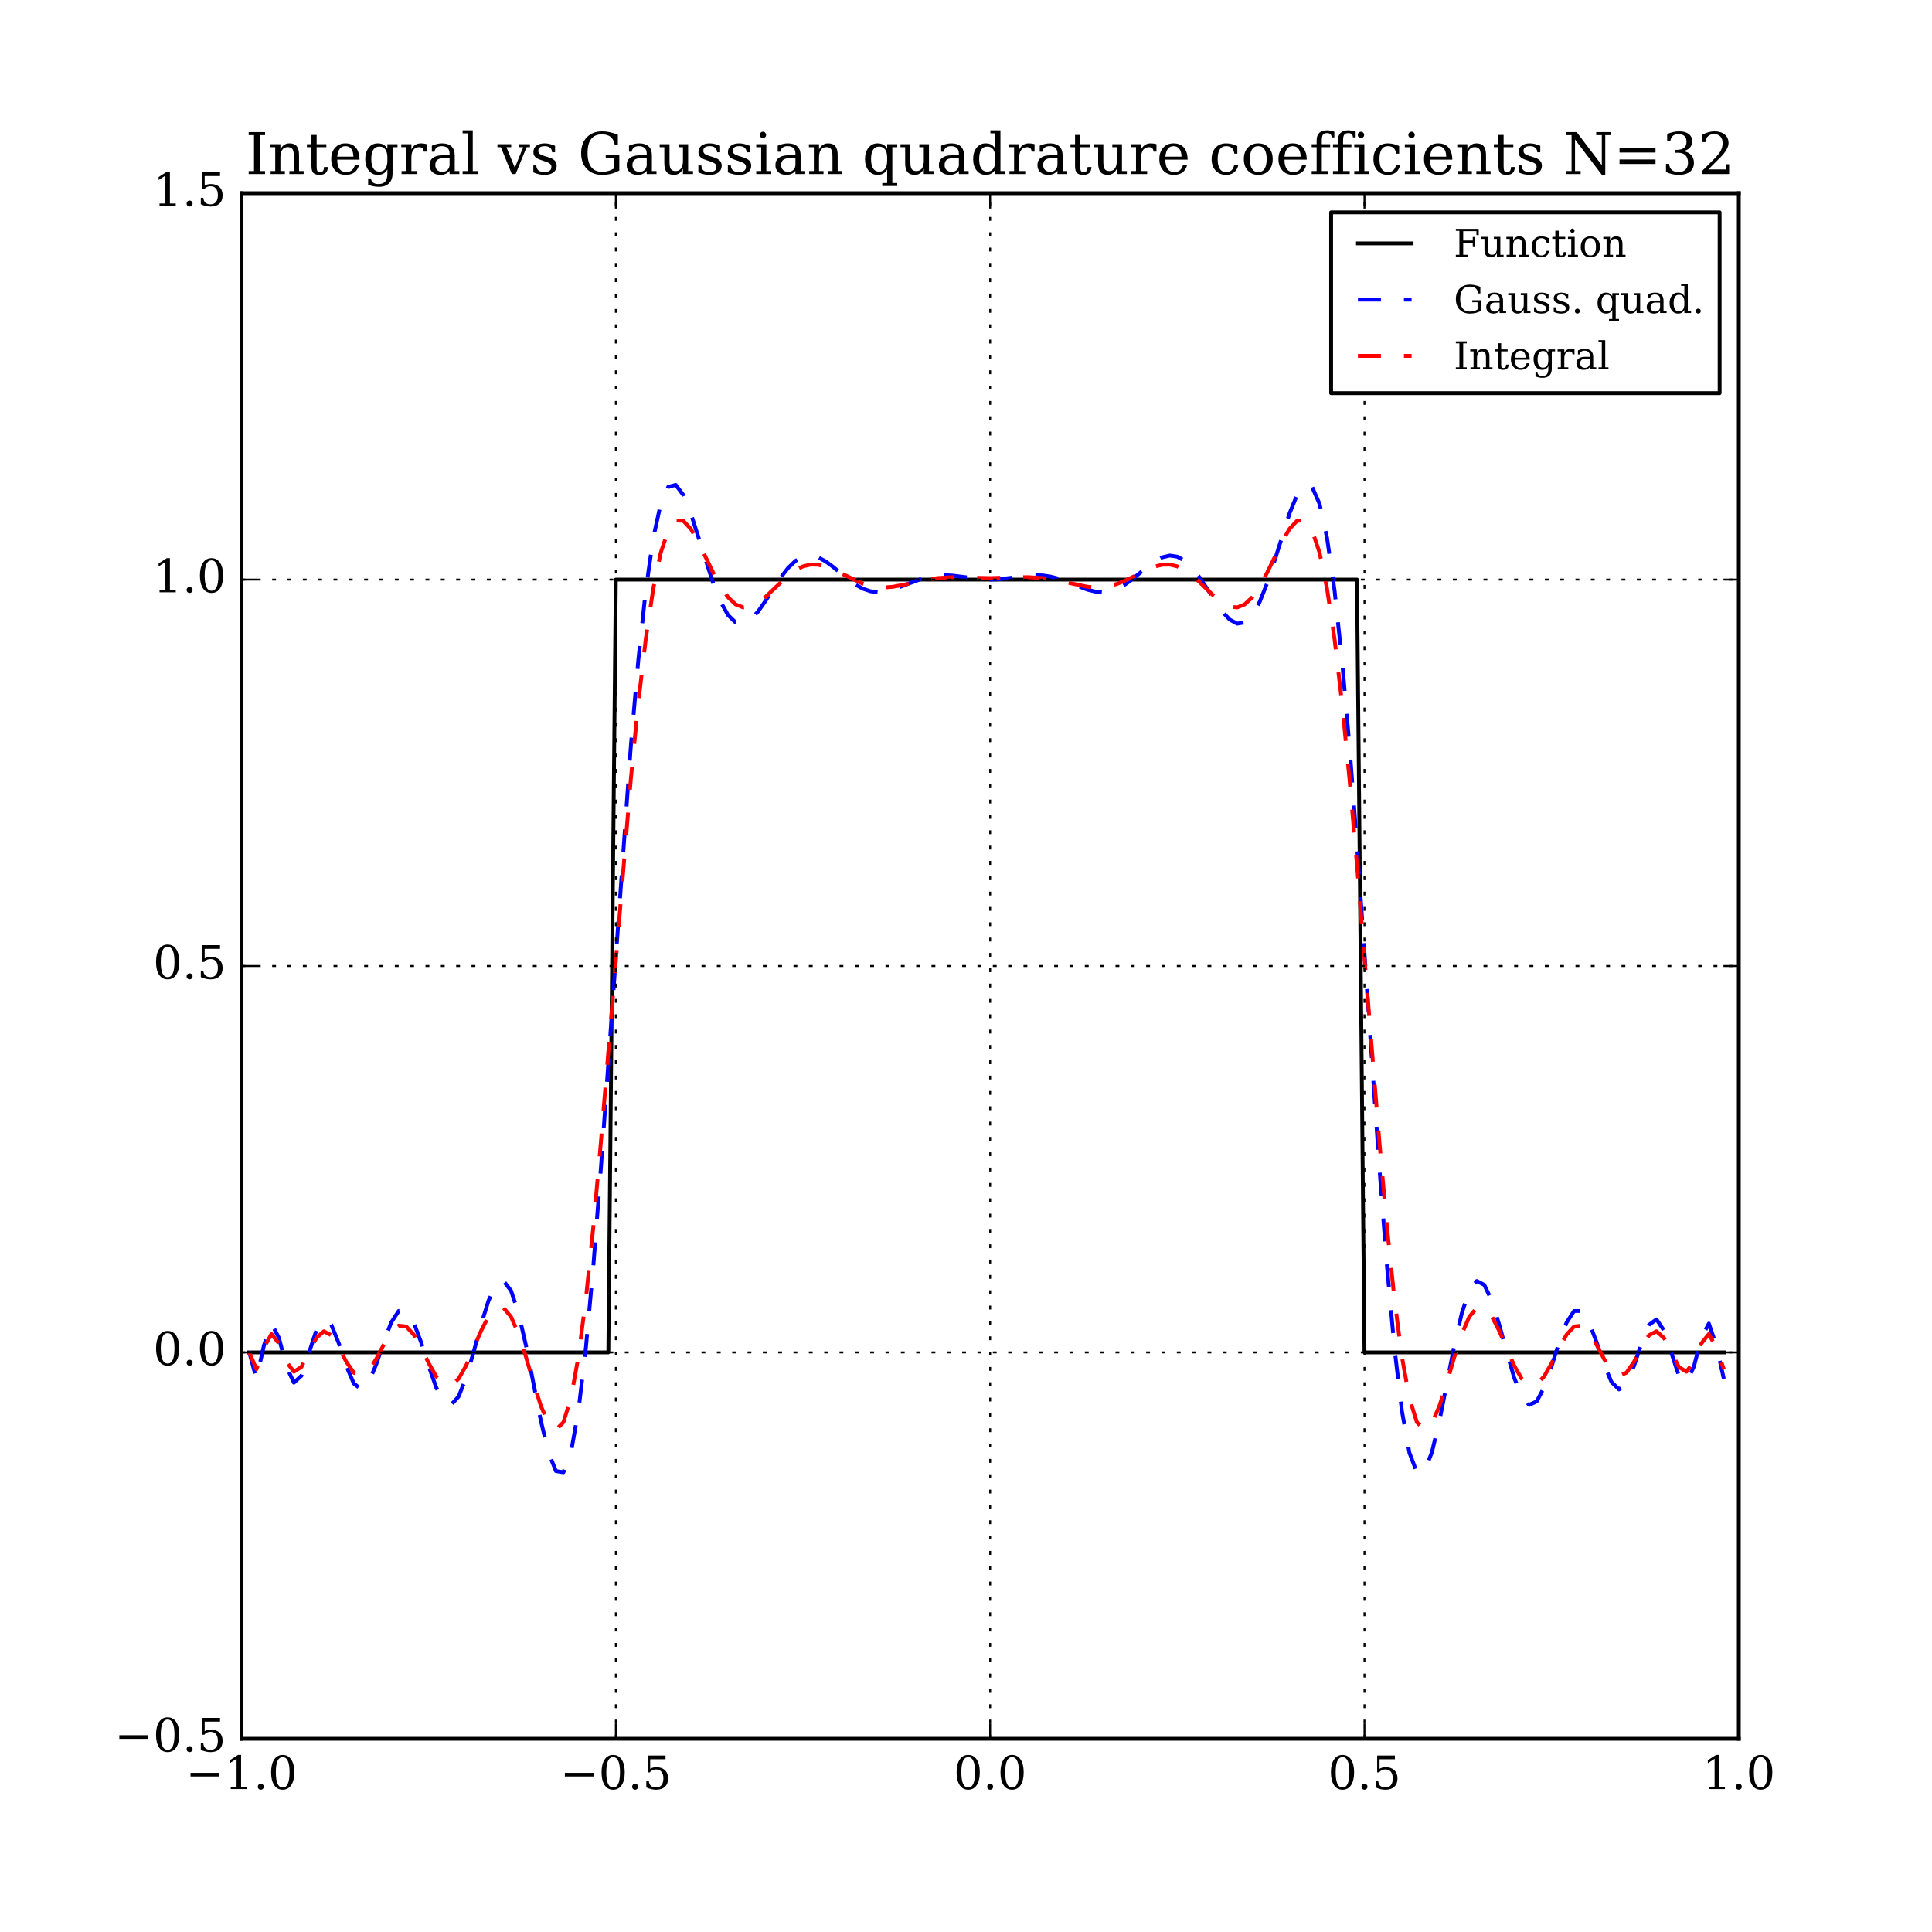 <?xml version="1.0" encoding="utf-8" standalone="no"?>
<!DOCTYPE svg PUBLIC "-//W3C//DTD SVG 1.1//EN"
  "http://www.w3.org/Graphics/SVG/1.1/DTD/svg11.dtd">
<!-- Created with matplotlib (http://matplotlib.org/) -->
<svg height="504pt" version="1.1" viewBox="0 0 504 504" width="504pt" xmlns="http://www.w3.org/2000/svg" xmlns:xlink="http://www.w3.org/1999/xlink">
 <defs>
  <style type="text/css">
*{stroke-linecap:butt;stroke-linejoin:round;stroke-miterlimit:100000;}
  </style>
 </defs>
 <g id="figure_1">
  <g id="patch_1">
   <path d="M 0 504 
L 504 504 
L 504 0 
L 0 0 
z
" style="fill:#ffffff;"/>
  </g>
  <g id="axes_1">
   <g id="patch_2">
    <path d="M 63 453.6 
L 453.6 453.6 
L 453.6 50.4 
L 63 50.4 
z
" style="fill:#ffffff;"/>
   </g>
   <g id="line2d_1">
    <path clip-path="url(#p5bde95fa09)" d="M 64.953 352.8 
L 158.697 352.8 
L 160.65 151.2 
L 353.997 151.2 
L 355.95 352.8 
L 449.694 352.8 
L 449.694 352.8 
" style="fill:none;stroke:#000000;stroke-linecap:square;"/>
   </g>
   <g id="line2d_2">
    <path clip-path="url(#p5bde95fa09)" d="M 64.953 352.502 
L 66.906 359.694 
L 68.859 350.969 
L 70.812 345.27 
L 72.765 349.01 
L 74.718 356.51 
L 76.671 360.691 
L 78.624 358.896 
L 82.53 347.049 
L 84.483 344.184 
L 86.436 345.635 
L 88.389 350.442 
L 90.342 356.344 
L 92.295 360.909 
L 94.248 362.46 
L 96.201 360.546 
L 98.154 355.914 
L 100.107 350.122 
L 102.06 344.976 
L 104.013 341.989 
L 105.966 341.998 
L 107.919 344.998 
L 109.872 350.217 
L 111.825 356.356 
L 113.778 361.928 
L 115.731 365.602 
L 117.684 366.489 
L 119.637 364.307 
L 121.59 359.419 
L 123.543 352.743 
L 125.496 345.563 
L 127.449 339.283 
L 129.402 335.179 
L 131.355 334.175 
L 133.308 336.687 
L 135.261 342.552 
L 137.214 351.04 
L 141.12 370.786 
L 143.073 378.903 
L 145.026 383.76 
L 146.979 384.072 
L 148.932 378.971 
L 150.885 368.086 
L 152.838 351.585 
L 154.791 330.139 
L 156.744 304.844 
L 164.556 194.742 
L 166.509 172.263 
L 168.462 153.966 
L 170.415 140.328 
L 172.368 131.436 
L 174.321 127.016 
L 176.274 126.496 
L 178.227 129.083 
L 180.18 133.857 
L 186.039 152.125 
L 187.992 157.01 
L 189.945 160.481 
L 191.898 162.364 
L 193.851 162.684 
L 195.804 161.631 
L 197.757 159.517 
L 199.71 156.727 
L 203.616 150.711 
L 205.569 148.183 
L 207.522 146.309 
L 209.475 145.216 
L 211.428 144.927 
L 213.381 145.373 
L 215.334 146.412 
L 217.287 147.851 
L 221.193 151.086 
L 223.146 152.495 
L 225.099 153.573 
L 227.052 154.24 
L 229.005 154.476 
L 230.958 154.314 
L 232.911 153.83 
L 236.817 152.332 
L 240.723 150.88 
L 242.676 150.39 
L 244.629 150.114 
L 246.582 150.048 
L 248.535 150.161 
L 256.347 151.133 
L 258.3 151.2 
L 260.253 151.133 
L 264.159 150.68 
L 268.065 150.161 
L 270.018 150.048 
L 271.971 150.114 
L 273.924 150.39 
L 275.877 150.88 
L 279.783 152.332 
L 283.689 153.83 
L 285.642 154.314 
L 287.595 154.476 
L 289.548 154.24 
L 291.501 153.573 
L 293.454 152.495 
L 295.407 151.086 
L 299.313 147.851 
L 301.266 146.412 
L 303.219 145.373 
L 305.172 144.927 
L 307.125 145.216 
L 309.078 146.309 
L 311.031 148.183 
L 312.984 150.711 
L 318.843 159.517 
L 320.796 161.631 
L 322.749 162.684 
L 324.702 162.364 
L 326.655 160.481 
L 328.608 157.01 
L 330.561 152.125 
L 332.514 146.213 
L 336.42 133.857 
L 338.373 129.083 
L 340.326 126.496 
L 342.279 127.016 
L 344.232 131.436 
L 346.185 140.328 
L 348.138 153.966 
L 350.091 172.263 
L 352.044 194.742 
L 353.997 220.545 
L 359.856 304.844 
L 361.809 330.139 
L 363.762 351.585 
L 365.715 368.086 
L 367.668 378.971 
L 369.621 384.072 
L 371.574 383.76 
L 373.527 378.903 
L 375.48 370.786 
L 379.386 351.04 
L 381.339 342.552 
L 383.292 336.687 
L 385.245 334.175 
L 387.198 335.179 
L 389.151 339.283 
L 391.104 345.563 
L 393.057 352.743 
L 395.01 359.419 
L 396.963 364.307 
L 398.916 366.489 
L 400.869 365.602 
L 402.822 361.928 
L 404.775 356.356 
L 406.728 350.217 
L 408.681 344.998 
L 410.634 341.998 
L 412.587 341.989 
L 414.54 344.976 
L 416.493 350.122 
L 418.446 355.914 
L 420.399 360.546 
L 422.352 362.46 
L 424.305 360.909 
L 426.258 356.344 
L 428.211 350.442 
L 430.164 345.635 
L 432.117 344.184 
L 434.07 347.049 
L 437.976 358.896 
L 439.929 360.691 
L 441.882 356.51 
L 443.835 349.01 
L 445.788 345.27 
L 447.741 350.969 
L 449.694 359.694 
L 449.694 359.694 
" style="fill:none;stroke:#0000ff;stroke-dasharray:6,6;stroke-dashoffset:0.0;"/>
   </g>
   <g id="line2d_3">
    <path clip-path="url(#p5bde95fa09)" d="M 64.953 352.643 
L 66.906 357.175 
L 68.859 351.574 
L 70.812 348 
L 72.765 350.46 
L 74.718 355.248 
L 76.671 357.842 
L 78.624 356.603 
L 82.53 349.027 
L 84.483 347.296 
L 86.436 348.338 
L 88.389 351.484 
L 90.342 355.253 
L 92.295 358.086 
L 94.248 358.939 
L 96.201 357.569 
L 98.154 354.506 
L 100.107 350.783 
L 102.06 347.572 
L 104.013 345.825 
L 105.966 346.038 
L 107.919 348.156 
L 109.872 351.63 
L 111.825 355.585 
L 113.778 359.046 
L 115.731 361.17 
L 117.684 361.422 
L 119.637 359.681 
L 121.59 356.251 
L 125.496 347.194 
L 127.449 343.386 
L 129.402 341.192 
L 131.355 341.168 
L 133.308 343.505 
L 135.261 347.989 
L 137.214 354.017 
L 139.167 360.672 
L 141.12 366.831 
L 143.073 371.312 
L 145.026 373.007 
L 146.979 371.015 
L 148.932 364.743 
L 150.885 353.966 
L 152.838 338.849 
L 154.791 319.927 
L 156.744 298.041 
L 164.556 203.309 
L 166.509 183.389 
L 168.462 166.668 
L 170.415 153.552 
L 172.368 144.166 
L 174.321 138.364 
L 176.274 135.771 
L 178.227 135.842 
L 180.18 137.92 
L 182.133 141.309 
L 186.039 149.396 
L 187.992 153.009 
L 189.945 155.829 
L 191.898 157.661 
L 193.851 158.449 
L 195.804 158.265 
L 197.757 157.276 
L 199.71 155.713 
L 205.569 150.131 
L 207.522 148.709 
L 209.475 147.746 
L 211.428 147.288 
L 213.381 147.321 
L 215.334 147.775 
L 217.287 148.547 
L 225.099 152.277 
L 227.052 152.849 
L 229.005 153.167 
L 230.958 153.232 
L 232.911 153.076 
L 236.817 152.327 
L 240.723 151.427 
L 244.629 150.79 
L 248.535 150.568 
L 254.394 150.72 
L 258.3 150.8 
L 264.159 150.646 
L 268.065 150.568 
L 271.971 150.79 
L 275.877 151.427 
L 283.689 153.076 
L 285.642 153.232 
L 287.595 153.167 
L 289.548 152.849 
L 291.501 152.277 
L 293.454 151.48 
L 301.266 147.775 
L 303.219 147.321 
L 305.172 147.288 
L 307.125 147.746 
L 309.078 148.709 
L 311.031 150.131 
L 312.984 151.898 
L 316.89 155.713 
L 318.843 157.276 
L 320.796 158.265 
L 322.749 158.449 
L 324.702 157.661 
L 326.655 155.829 
L 328.608 153.009 
L 330.561 149.396 
L 334.467 141.309 
L 336.42 137.92 
L 338.373 135.842 
L 340.326 135.771 
L 342.279 138.364 
L 344.232 144.166 
L 346.185 153.552 
L 348.138 166.668 
L 350.091 183.389 
L 352.044 203.309 
L 353.997 225.741 
L 359.856 298.041 
L 361.809 319.927 
L 363.762 338.849 
L 365.715 353.966 
L 367.668 364.743 
L 369.621 371.015 
L 371.574 373.007 
L 373.527 371.312 
L 375.48 366.831 
L 377.433 360.672 
L 379.386 354.017 
L 381.339 347.989 
L 383.292 343.505 
L 385.245 341.168 
L 387.198 341.192 
L 389.151 343.386 
L 391.104 347.194 
L 395.01 356.251 
L 396.963 359.681 
L 398.916 361.422 
L 400.869 361.17 
L 402.822 359.046 
L 404.775 355.585 
L 406.728 351.63 
L 408.681 348.156 
L 410.634 346.038 
L 412.587 345.825 
L 414.54 347.572 
L 416.493 350.783 
L 418.446 354.506 
L 420.399 357.569 
L 422.352 358.939 
L 424.305 358.086 
L 426.258 355.253 
L 428.211 351.484 
L 430.164 348.338 
L 432.117 347.296 
L 434.07 349.027 
L 437.976 356.603 
L 439.929 357.842 
L 441.882 355.248 
L 443.835 350.46 
L 445.788 348 
L 447.741 351.574 
L 449.694 357.175 
L 449.694 357.175 
" style="fill:none;stroke:#ff0000;stroke-dasharray:6,6;stroke-dashoffset:0.0;"/>
   </g>
   <g id="patch_3">
    <path d="M 63 50.4 
L 453.6 50.4 
" style="fill:none;stroke:#000000;stroke-linecap:square;stroke-linejoin:miter;"/>
   </g>
   <g id="patch_4">
    <path d="M 453.6 453.6 
L 453.6 50.4 
" style="fill:none;stroke:#000000;stroke-linecap:square;stroke-linejoin:miter;"/>
   </g>
   <g id="patch_5">
    <path d="M 63 453.6 
L 453.6 453.6 
" style="fill:none;stroke:#000000;stroke-linecap:square;stroke-linejoin:miter;"/>
   </g>
   <g id="patch_6">
    <path d="M 63 453.6 
L 63 50.4 
" style="fill:none;stroke:#000000;stroke-linecap:square;stroke-linejoin:miter;"/>
   </g>
   <g id="matplotlib.axis_1">
    <g id="xtick_1">
     <g id="line2d_4">
      <path clip-path="url(#p5bde95fa09)" d="M 63 453.6 
L 63 50.4 
" style="fill:none;stroke:#000000;stroke-dasharray:1,3;stroke-dashoffset:0.0;stroke-width:0.5;"/>
     </g>
     <g id="line2d_5">
      <defs>
       <path d="M 0 0 
L 0 -4 
" id="m50a1125e25" style="stroke:#000000;stroke-width:0.5;"/>
      </defs>
      <g>
       <use style="stroke:#000000;stroke-width:0.5;" x="63.0" xlink:href="#m50a1125e25" y="453.6"/>
      </g>
     </g>
     <g id="line2d_6">
      <defs>
       <path d="M 0 0 
L 0 4 
" id="ma266c4def2" style="stroke:#000000;stroke-width:0.5;"/>
      </defs>
      <g>
       <use style="stroke:#000000;stroke-width:0.5;" x="63.0" xlink:href="#ma266c4def2" y="50.4"/>
      </g>
     </g>
     <g id="text_1">
      <!-- −1.0 -->
      <defs>
       <path d="M 10.594 35.297 
L 73.188 35.297 
L 73.188 27.391 
L 10.594 27.391 
z
" id="BitstreamVeraSerif-Roman-2212"/>
       <path d="M 14.203 0 
L 14.203 5.172 
L 26.906 5.172 
L 26.906 65.828 
L 12.203 56.297 
L 12.203 62.703 
L 29.984 74.219 
L 36.719 74.219 
L 36.719 5.172 
L 49.422 5.172 
L 49.422 0 
z
" id="BitstreamVeraSerif-Roman-31"/>
       <path d="M 31.781 3.422 
Q 39.266 3.422 42.969 11.625 
Q 46.688 19.828 46.688 36.375 
Q 46.688 52.984 42.969 61.188 
Q 39.266 69.391 31.781 69.391 
Q 24.312 69.391 20.594 61.188 
Q 16.891 52.984 16.891 36.375 
Q 16.891 19.828 20.594 11.625 
Q 24.312 3.422 31.781 3.422 
M 31.781 -1.422 
Q 19.922 -1.422 13.25 8.531 
Q 6.594 18.5 6.594 36.375 
Q 6.594 54.297 13.25 64.25 
Q 19.922 74.219 31.781 74.219 
Q 43.703 74.219 50.344 64.25 
Q 56.984 54.297 56.984 36.375 
Q 56.984 18.5 50.344 8.531 
Q 43.703 -1.422 31.781 -1.422 
" id="BitstreamVeraSerif-Roman-30"/>
       <path d="M 9.422 5.078 
Q 9.422 7.812 11.281 9.719 
Q 13.141 11.625 15.922 11.625 
Q 18.609 11.625 20.5 9.719 
Q 22.406 7.812 22.406 5.078 
Q 22.406 2.391 20.5 0.484 
Q 18.609 -1.422 15.922 -1.422 
Q 13.141 -1.422 11.281 0.453 
Q 9.422 2.344 9.422 5.078 
" id="BitstreamVeraSerif-Roman-2e"/>
      </defs>
      <g transform="translate(48.43 466.718)scale(0.12 -0.12)">
       <use xlink:href="#BitstreamVeraSerif-Roman-2212"/>
       <use x="83.789" xlink:href="#BitstreamVeraSerif-Roman-31"/>
       <use x="147.412" xlink:href="#BitstreamVeraSerif-Roman-2e"/>
       <use x="179.199" xlink:href="#BitstreamVeraSerif-Roman-30"/>
      </g>
     </g>
    </g>
    <g id="xtick_2">
     <g id="line2d_7">
      <path clip-path="url(#p5bde95fa09)" d="M 160.65 453.6 
L 160.65 50.4 
" style="fill:none;stroke:#000000;stroke-dasharray:1,3;stroke-dashoffset:0.0;stroke-width:0.5;"/>
     </g>
     <g id="line2d_8">
      <g>
       <use style="stroke:#000000;stroke-width:0.5;" x="160.65" xlink:href="#m50a1125e25" y="453.6"/>
      </g>
     </g>
     <g id="line2d_9">
      <g>
       <use style="stroke:#000000;stroke-width:0.5;" x="160.65" xlink:href="#ma266c4def2" y="50.4"/>
      </g>
     </g>
     <g id="text_2">
      <!-- −0.5 -->
      <defs>
       <path d="M 50.297 72.906 
L 50.297 64.891 
L 16.891 64.891 
L 16.891 44 
Q 19.438 45.75 22.828 46.625 
Q 26.219 47.516 30.422 47.516 
Q 42.234 47.516 49.062 40.969 
Q 55.906 34.422 55.906 23.094 
Q 55.906 11.531 49 5.047 
Q 42.094 -1.422 29.594 -1.422 
Q 24.562 -1.422 19.281 -0.188 
Q 14.016 1.031 8.5 3.516 
L 8.5 17.672 
L 14.016 17.672 
Q 14.453 10.75 18.422 7.078 
Q 22.406 3.422 29.594 3.422 
Q 37.312 3.422 41.453 8.5 
Q 45.609 13.578 45.609 23.094 
Q 45.609 32.562 41.484 37.609 
Q 37.359 42.672 29.594 42.672 
Q 25.203 42.672 21.844 41.109 
Q 18.5 39.547 15.922 36.281 
L 11.719 36.281 
L 11.719 72.906 
z
" id="BitstreamVeraSerif-Roman-35"/>
      </defs>
      <g transform="translate(146.08 466.718)scale(0.12 -0.12)">
       <use xlink:href="#BitstreamVeraSerif-Roman-2212"/>
       <use x="83.789" xlink:href="#BitstreamVeraSerif-Roman-30"/>
       <use x="147.412" xlink:href="#BitstreamVeraSerif-Roman-2e"/>
       <use x="179.199" xlink:href="#BitstreamVeraSerif-Roman-35"/>
      </g>
     </g>
    </g>
    <g id="xtick_3">
     <g id="line2d_10">
      <path clip-path="url(#p5bde95fa09)" d="M 258.3 453.6 
L 258.3 50.4 
" style="fill:none;stroke:#000000;stroke-dasharray:1,3;stroke-dashoffset:0.0;stroke-width:0.5;"/>
     </g>
     <g id="line2d_11">
      <g>
       <use style="stroke:#000000;stroke-width:0.5;" x="258.3" xlink:href="#m50a1125e25" y="453.6"/>
      </g>
     </g>
     <g id="line2d_12">
      <g>
       <use style="stroke:#000000;stroke-width:0.5;" x="258.3" xlink:href="#ma266c4def2" y="50.4"/>
      </g>
     </g>
     <g id="text_3">
      <!-- 0.0 -->
      <g transform="translate(248.758 466.718)scale(0.12 -0.12)">
       <use xlink:href="#BitstreamVeraSerif-Roman-30"/>
       <use x="63.623" xlink:href="#BitstreamVeraSerif-Roman-2e"/>
       <use x="95.41" xlink:href="#BitstreamVeraSerif-Roman-30"/>
      </g>
     </g>
    </g>
    <g id="xtick_4">
     <g id="line2d_13">
      <path clip-path="url(#p5bde95fa09)" d="M 355.95 453.6 
L 355.95 50.4 
" style="fill:none;stroke:#000000;stroke-dasharray:1,3;stroke-dashoffset:0.0;stroke-width:0.5;"/>
     </g>
     <g id="line2d_14">
      <g>
       <use style="stroke:#000000;stroke-width:0.5;" x="355.95" xlink:href="#m50a1125e25" y="453.6"/>
      </g>
     </g>
     <g id="line2d_15">
      <g>
       <use style="stroke:#000000;stroke-width:0.5;" x="355.95" xlink:href="#ma266c4def2" y="50.4"/>
      </g>
     </g>
     <g id="text_4">
      <!-- 0.5 -->
      <g transform="translate(346.408 466.718)scale(0.12 -0.12)">
       <use xlink:href="#BitstreamVeraSerif-Roman-30"/>
       <use x="63.623" xlink:href="#BitstreamVeraSerif-Roman-2e"/>
       <use x="95.41" xlink:href="#BitstreamVeraSerif-Roman-35"/>
      </g>
     </g>
    </g>
    <g id="xtick_5">
     <g id="line2d_16">
      <path clip-path="url(#p5bde95fa09)" d="M 453.6 453.6 
L 453.6 50.4 
" style="fill:none;stroke:#000000;stroke-dasharray:1,3;stroke-dashoffset:0.0;stroke-width:0.5;"/>
     </g>
     <g id="line2d_17">
      <g>
       <use style="stroke:#000000;stroke-width:0.5;" x="453.6" xlink:href="#m50a1125e25" y="453.6"/>
      </g>
     </g>
     <g id="line2d_18">
      <g>
       <use style="stroke:#000000;stroke-width:0.5;" x="453.6" xlink:href="#ma266c4def2" y="50.4"/>
      </g>
     </g>
     <g id="text_5">
      <!-- 1.0 -->
      <g transform="translate(444.058 466.718)scale(0.12 -0.12)">
       <use xlink:href="#BitstreamVeraSerif-Roman-31"/>
       <use x="63.623" xlink:href="#BitstreamVeraSerif-Roman-2e"/>
       <use x="95.41" xlink:href="#BitstreamVeraSerif-Roman-30"/>
      </g>
     </g>
    </g>
   </g>
   <g id="matplotlib.axis_2">
    <g id="ytick_1">
     <g id="line2d_19">
      <path clip-path="url(#p5bde95fa09)" d="M 63 453.6 
L 453.6 453.6 
" style="fill:none;stroke:#000000;stroke-dasharray:1,3;stroke-dashoffset:0.0;stroke-width:0.5;"/>
     </g>
     <g id="line2d_20">
      <defs>
       <path d="M 0 0 
L 4 0 
" id="m8a5777462d" style="stroke:#000000;stroke-width:0.5;"/>
      </defs>
      <g>
       <use style="stroke:#000000;stroke-width:0.5;" x="63.0" xlink:href="#m8a5777462d" y="453.6"/>
      </g>
     </g>
     <g id="line2d_21">
      <defs>
       <path d="M 0 0 
L -4 0 
" id="m1124487db1" style="stroke:#000000;stroke-width:0.5;"/>
      </defs>
      <g>
       <use style="stroke:#000000;stroke-width:0.5;" x="453.6" xlink:href="#m1124487db1" y="453.6"/>
      </g>
     </g>
     <g id="text_6">
      <!-- −0.5 -->
      <g transform="translate(29.861 456.911)scale(0.12 -0.12)">
       <use xlink:href="#BitstreamVeraSerif-Roman-2212"/>
       <use x="83.789" xlink:href="#BitstreamVeraSerif-Roman-30"/>
       <use x="147.412" xlink:href="#BitstreamVeraSerif-Roman-2e"/>
       <use x="179.199" xlink:href="#BitstreamVeraSerif-Roman-35"/>
      </g>
     </g>
    </g>
    <g id="ytick_2">
     <g id="line2d_22">
      <path clip-path="url(#p5bde95fa09)" d="M 63 352.8 
L 453.6 352.8 
" style="fill:none;stroke:#000000;stroke-dasharray:1,3;stroke-dashoffset:0.0;stroke-width:0.5;"/>
     </g>
     <g id="line2d_23">
      <g>
       <use style="stroke:#000000;stroke-width:0.5;" x="63.0" xlink:href="#m8a5777462d" y="352.8"/>
      </g>
     </g>
     <g id="line2d_24">
      <g>
       <use style="stroke:#000000;stroke-width:0.5;" x="453.6" xlink:href="#m1124487db1" y="352.8"/>
      </g>
     </g>
     <g id="text_7">
      <!-- 0.0 -->
      <g transform="translate(39.916 356.111)scale(0.12 -0.12)">
       <use xlink:href="#BitstreamVeraSerif-Roman-30"/>
       <use x="63.623" xlink:href="#BitstreamVeraSerif-Roman-2e"/>
       <use x="95.41" xlink:href="#BitstreamVeraSerif-Roman-30"/>
      </g>
     </g>
    </g>
    <g id="ytick_3">
     <g id="line2d_25">
      <path clip-path="url(#p5bde95fa09)" d="M 63 252 
L 453.6 252 
" style="fill:none;stroke:#000000;stroke-dasharray:1,3;stroke-dashoffset:0.0;stroke-width:0.5;"/>
     </g>
     <g id="line2d_26">
      <g>
       <use style="stroke:#000000;stroke-width:0.5;" x="63.0" xlink:href="#m8a5777462d" y="252.0"/>
      </g>
     </g>
     <g id="line2d_27">
      <g>
       <use style="stroke:#000000;stroke-width:0.5;" x="453.6" xlink:href="#m1124487db1" y="252.0"/>
      </g>
     </g>
     <g id="text_8">
      <!-- 0.5 -->
      <g transform="translate(39.916 255.311)scale(0.12 -0.12)">
       <use xlink:href="#BitstreamVeraSerif-Roman-30"/>
       <use x="63.623" xlink:href="#BitstreamVeraSerif-Roman-2e"/>
       <use x="95.41" xlink:href="#BitstreamVeraSerif-Roman-35"/>
      </g>
     </g>
    </g>
    <g id="ytick_4">
     <g id="line2d_28">
      <path clip-path="url(#p5bde95fa09)" d="M 63 151.2 
L 453.6 151.2 
" style="fill:none;stroke:#000000;stroke-dasharray:1,3;stroke-dashoffset:0.0;stroke-width:0.5;"/>
     </g>
     <g id="line2d_29">
      <g>
       <use style="stroke:#000000;stroke-width:0.5;" x="63.0" xlink:href="#m8a5777462d" y="151.2"/>
      </g>
     </g>
     <g id="line2d_30">
      <g>
       <use style="stroke:#000000;stroke-width:0.5;" x="453.6" xlink:href="#m1124487db1" y="151.2"/>
      </g>
     </g>
     <g id="text_9">
      <!-- 1.0 -->
      <g transform="translate(39.916 154.511)scale(0.12 -0.12)">
       <use xlink:href="#BitstreamVeraSerif-Roman-31"/>
       <use x="63.623" xlink:href="#BitstreamVeraSerif-Roman-2e"/>
       <use x="95.41" xlink:href="#BitstreamVeraSerif-Roman-30"/>
      </g>
     </g>
    </g>
    <g id="ytick_5">
     <g id="line2d_31">
      <path clip-path="url(#p5bde95fa09)" d="M 63 50.4 
L 453.6 50.4 
" style="fill:none;stroke:#000000;stroke-dasharray:1,3;stroke-dashoffset:0.0;stroke-width:0.5;"/>
     </g>
     <g id="line2d_32">
      <g>
       <use style="stroke:#000000;stroke-width:0.5;" x="63.0" xlink:href="#m8a5777462d" y="50.4"/>
      </g>
     </g>
     <g id="line2d_33">
      <g>
       <use style="stroke:#000000;stroke-width:0.5;" x="453.6" xlink:href="#m1124487db1" y="50.4"/>
      </g>
     </g>
     <g id="text_10">
      <!-- 1.5 -->
      <g transform="translate(39.916 53.711)scale(0.12 -0.12)">
       <use xlink:href="#BitstreamVeraSerif-Roman-31"/>
       <use x="63.623" xlink:href="#BitstreamVeraSerif-Roman-2e"/>
       <use x="95.41" xlink:href="#BitstreamVeraSerif-Roman-35"/>
      </g>
     </g>
    </g>
   </g>
   <g id="text_11">
    <!-- Integral vs Gaussian quadrature coefficients N=32 -->
    <defs>
     <path d="M 24.703 0 
L 5.609 46.688 
L -0.297 46.688 
L -0.297 51.906 
L 23.578 51.906 
L 23.578 46.688 
L 15.281 46.688 
L 29.891 10.984 
L 44.484 46.688 
L 36.719 46.688 
L 36.719 51.906 
L 56.203 51.906 
L 56.203 46.688 
L 50.391 46.688 
L 31.297 0 
z
" id="BitstreamVeraSerif-Roman-76"/>
     <path d="M 35.406 51.906 
L 52.203 51.906 
L 52.203 5.172 
L 60.688 5.172 
L 60.688 0 
L 43.219 0 
L 43.219 9.188 
Q 40.719 4 36.766 1.281 
Q 32.812 -1.422 27.594 -1.422 
Q 18.953 -1.422 14.875 3.484 
Q 10.797 8.406 10.797 18.891 
L 10.797 46.688 
L 2.688 46.688 
L 2.688 51.906 
L 19.828 51.906 
L 19.828 21.688 
Q 19.828 12.203 22.141 8.688 
Q 24.469 5.172 30.422 5.172 
Q 36.672 5.172 39.938 9.766 
Q 43.219 14.359 43.219 23.094 
L 43.219 46.688 
L 35.406 46.688 
z
" id="BitstreamVeraSerif-Roman-75"/>
     <path d="M 10.797 46.688 
L 2.875 46.688 
L 2.875 51.906 
L 10.797 51.906 
L 10.797 68.016 
L 19.828 68.016 
L 19.828 51.906 
L 36.719 51.906 
L 36.719 46.688 
L 19.828 46.688 
L 19.828 13.719 
Q 19.828 7.125 21.094 5.266 
Q 22.359 3.422 25.781 3.422 
Q 29.297 3.422 30.906 5.484 
Q 32.516 7.562 32.625 12.203 
L 39.406 12.203 
Q 39.016 5.125 35.547 1.844 
Q 32.078 -1.422 25 -1.422 
Q 17.234 -1.422 14.016 2.016 
Q 10.797 5.469 10.797 13.719 
z
" id="BitstreamVeraSerif-Roman-74"/>
     <path d="M 5.609 2.875 
L 5.609 14.984 
L 10.797 14.984 
Q 10.984 9.188 14.422 6.297 
Q 17.875 3.422 24.609 3.422 
Q 30.672 3.422 33.844 5.688 
Q 37.016 7.953 37.016 12.312 
Q 37.016 15.719 34.688 17.812 
Q 32.375 19.922 24.906 22.312 
L 18.406 24.516 
Q 11.719 26.656 8.719 29.875 
Q 5.719 33.109 5.719 38.094 
Q 5.719 45.219 10.938 49.266 
Q 16.156 53.328 25.391 53.328 
Q 29.5 53.328 34.031 52.25 
Q 38.578 51.172 43.406 49.125 
L 43.406 37.797 
L 38.234 37.797 
Q 38.031 42.828 34.703 45.656 
Q 31.391 48.484 25.688 48.484 
Q 20.016 48.484 17.109 46.484 
Q 14.203 44.484 14.203 40.484 
Q 14.203 37.203 16.406 35.219 
Q 18.609 33.25 25.203 31.203 
L 32.328 29 
Q 39.703 26.703 42.938 23.266 
Q 46.188 19.828 46.188 14.406 
Q 46.188 7.031 40.547 2.797 
Q 34.906 -1.422 25 -1.422 
Q 19.969 -1.422 15.188 -0.344 
Q 10.406 0.734 5.609 2.875 
" id="BitstreamVeraSerif-Roman-73"/>
     <path d="M 47.797 52 
L 47.797 39.016 
L 42.625 39.016 
Q 42.391 42.875 40.484 44.781 
Q 38.578 46.688 34.906 46.688 
Q 28.266 46.688 24.719 42.094 
Q 21.188 37.5 21.188 28.906 
L 21.188 5.172 
L 31.594 5.172 
L 31.594 0 
L 4.109 0 
L 4.109 5.172 
L 12.203 5.172 
L 12.203 46.781 
L 3.609 46.781 
L 3.609 51.906 
L 21.188 51.906 
L 21.188 42.672 
Q 23.828 48.094 27.969 50.703 
Q 32.125 53.328 38.094 53.328 
Q 40.281 53.328 42.703 52.984 
Q 45.125 52.641 47.797 52 
" id="BitstreamVeraSerif-Roman-72"/>
     <path d="M 52.484 46.688 
L 52.484 -15.578 
L 61.078 -15.578 
L 61.078 -20.797 
L 35.016 -20.797 
L 35.016 -15.578 
L 43.5 -15.578 
L 43.5 8.109 
Q 40.875 3.219 36.797 0.891 
Q 32.719 -1.422 26.703 -1.422 
Q 17.141 -1.422 11.062 6.172 
Q 4.984 13.766 4.984 25.984 
Q 4.984 38.188 11.031 45.75 
Q 17.094 53.328 26.703 53.328 
Q 32.719 53.328 36.797 51 
Q 40.875 48.688 43.5 43.797 
L 43.5 51.906 
L 61.078 51.906 
L 61.078 46.688 
z
M 43.5 28.516 
Q 43.5 37.844 39.906 42.766 
Q 36.328 47.703 29.5 47.703 
Q 22.562 47.703 19.016 42.234 
Q 15.484 36.766 15.484 25.984 
Q 15.484 15.234 19.016 9.719 
Q 22.562 4.203 29.5 4.203 
Q 36.328 4.203 39.906 9.109 
Q 43.5 14.016 43.5 23.391 
z
" id="BitstreamVeraSerif-Roman-71"/>
     <path d="M 9.719 69.828 
Q 15.438 71.969 20.672 73.094 
Q 25.922 74.219 30.516 74.219 
Q 41.219 74.219 47.219 69.594 
Q 53.219 64.984 53.219 56.781 
Q 53.219 50.203 49.062 45.781 
Q 44.922 41.359 37.312 39.797 
Q 46.297 38.531 51.25 33.281 
Q 56.203 28.031 56.203 19.672 
Q 56.203 9.469 49.344 4.016 
Q 42.484 -1.422 29.594 -1.422 
Q 23.875 -1.422 18.422 -0.188 
Q 12.984 1.031 7.625 3.516 
L 7.625 17.672 
L 13.094 17.672 
Q 13.578 10.641 17.828 7.031 
Q 22.078 3.422 29.781 3.422 
Q 37.25 3.422 41.578 7.734 
Q 45.906 12.062 45.906 19.578 
Q 45.906 28.172 41.453 32.594 
Q 37.016 37.016 28.422 37.016 
L 23.781 37.016 
L 23.781 42 
L 26.219 42 
Q 34.766 42 39.031 45.531 
Q 43.312 49.078 43.312 56.203 
Q 43.312 62.594 39.797 65.984 
Q 36.281 69.391 29.688 69.391 
Q 23.094 69.391 19.453 66.266 
Q 15.828 63.141 15.188 56.984 
L 9.719 56.984 
z
" id="BitstreamVeraSerif-Roman-33"/>
     <path d="M 12.797 55.516 
L 7.328 55.516 
L 7.328 68.5 
Q 12.547 71.297 17.844 72.75 
Q 23.141 74.219 28.219 74.219 
Q 39.594 74.219 46.188 68.703 
Q 52.781 63.188 52.781 53.719 
Q 52.781 43.016 37.844 28.125 
Q 36.672 27 36.078 26.422 
L 17.672 8.016 
L 48.094 8.016 
L 48.094 17 
L 53.812 17 
L 53.812 0 
L 6.781 0 
L 6.781 5.328 
L 28.906 27.391 
Q 36.234 34.719 39.359 40.844 
Q 42.484 46.969 42.484 53.719 
Q 42.484 61.078 38.641 65.234 
Q 34.812 69.391 28.078 69.391 
Q 21.094 69.391 17.281 65.922 
Q 13.484 62.453 12.797 55.516 
" id="BitstreamVeraSerif-Roman-32"/>
     <path d="M 4.891 0 
L 4.891 5.172 
L 14.703 5.172 
L 14.703 67.672 
L 4.891 67.672 
L 4.891 72.906 
L 23.578 72.906 
L 67.281 15.375 
L 67.281 67.672 
L 57.516 67.672 
L 57.516 72.906 
L 83.109 72.906 
L 83.109 67.672 
L 73.297 67.672 
L 73.297 -1.422 
L 67.391 -1.422 
L 20.703 60.016 
L 20.703 5.172 
L 30.516 5.172 
L 30.516 0 
z
" id="BitstreamVeraSerif-Roman-4e"/>
     <path d="M 4.109 0 
L 4.109 5.172 
L 12.203 5.172 
L 12.203 46.688 
L 3.609 46.688 
L 3.609 51.906 
L 21.188 51.906 
L 21.188 42.672 
Q 23.688 47.953 27.656 50.641 
Q 31.641 53.328 36.922 53.328 
Q 45.516 53.328 49.562 48.391 
Q 53.609 43.453 53.609 33.016 
L 53.609 5.172 
L 61.625 5.172 
L 61.625 0 
L 36.812 0 
L 36.812 5.172 
L 44.578 5.172 
L 44.578 30.172 
Q 44.578 39.703 42.234 43.234 
Q 39.891 46.781 33.984 46.781 
Q 27.734 46.781 24.453 42.203 
Q 21.188 37.641 21.188 28.906 
L 21.188 5.172 
L 29 5.172 
L 29 0 
z
" id="BitstreamVeraSerif-Roman-6e"/>
     <path d="M 30.078 3.422 
Q 37.312 3.422 40.984 9.125 
Q 44.672 14.844 44.672 25.984 
Q 44.672 37.109 40.984 42.797 
Q 37.312 48.484 30.078 48.484 
Q 22.859 48.484 19.172 42.797 
Q 15.484 37.109 15.484 25.984 
Q 15.484 14.844 19.188 9.125 
Q 22.906 3.422 30.078 3.422 
M 30.078 -1.422 
Q 18.75 -1.422 11.859 6.078 
Q 4.984 13.578 4.984 25.984 
Q 4.984 38.375 11.844 45.844 
Q 18.703 53.328 30.078 53.328 
Q 41.453 53.328 48.312 45.844 
Q 55.172 38.375 55.172 25.984 
Q 55.172 13.578 48.312 6.078 
Q 41.453 -1.422 30.078 -1.422 
" id="BitstreamVeraSerif-Roman-6f"/>
     <path d="M 20.516 5.172 
L 29 5.172 
L 29 0 
L 2.875 0 
L 2.875 5.172 
L 11.531 5.172 
L 11.531 70.797 
L 2.875 70.797 
L 2.875 75.984 
L 20.516 75.984 
z
" id="BitstreamVeraSerif-Roman-6c"/>
     <path d="M 52.484 5.172 
L 61.078 5.172 
L 61.078 0 
L 43.5 0 
L 43.5 8.109 
Q 40.875 3.219 36.797 0.891 
Q 32.719 -1.422 26.703 -1.422 
Q 17.141 -1.422 11.062 6.172 
Q 4.984 13.766 4.984 25.984 
Q 4.984 38.188 11.031 45.75 
Q 17.094 53.328 26.703 53.328 
Q 32.719 53.328 36.797 51 
Q 40.875 48.688 43.5 43.797 
L 43.5 70.797 
L 35.016 70.797 
L 35.016 75.984 
L 52.484 75.984 
z
M 43.5 23.391 
L 43.5 28.516 
Q 43.5 37.844 39.906 42.766 
Q 36.328 47.703 29.5 47.703 
Q 22.562 47.703 19.016 42.234 
Q 15.484 36.766 15.484 25.984 
Q 15.484 15.234 19.016 9.719 
Q 22.562 4.203 29.5 4.203 
Q 36.328 4.203 39.906 9.109 
Q 43.5 14.016 43.5 23.391 
" id="BitstreamVeraSerif-Roman-64"/>
     <path d="M 54.203 25 
L 15.484 25 
L 15.484 24.609 
Q 15.484 14.109 19.438 8.766 
Q 23.391 3.422 31.109 3.422 
Q 37.016 3.422 40.797 6.516 
Q 44.578 9.625 46.094 15.719 
L 53.328 15.719 
Q 51.172 7.172 45.375 2.875 
Q 39.594 -1.422 30.172 -1.422 
Q 18.797 -1.422 11.891 6.078 
Q 4.984 13.578 4.984 25.984 
Q 4.984 38.281 11.766 45.797 
Q 18.562 53.328 29.594 53.328 
Q 41.359 53.328 47.656 46.062 
Q 53.953 38.812 54.203 25 
M 43.609 30.172 
Q 43.312 39.266 39.766 43.875 
Q 36.234 48.484 29.594 48.484 
Q 23.391 48.484 19.828 43.844 
Q 16.266 39.203 15.484 30.172 
z
" id="BitstreamVeraSerif-Roman-65"/>
     <path d="M 43.016 63.719 
L 38.281 63.719 
Q 38.234 67.391 36.203 69.281 
Q 34.188 71.188 30.328 71.188 
Q 25.297 71.188 23.234 68.422 
Q 21.188 65.672 21.188 58.594 
L 21.188 51.906 
L 35.688 51.906 
L 35.688 46.688 
L 21.188 46.688 
L 21.188 5.172 
L 32.719 5.172 
L 32.719 0 
L 3.609 0 
L 3.609 5.172 
L 12.203 5.172 
L 12.203 46.688 
L 3.609 46.688 
L 3.609 51.906 
L 12.203 51.906 
L 12.203 58.406 
Q 12.203 67.094 16.719 71.531 
Q 21.234 75.984 29.984 75.984 
Q 33.25 75.984 36.516 75.391 
Q 39.797 74.812 43.016 73.578 
z
" id="BitstreamVeraSerif-Roman-66"/>
     <path d="M 52.484 46.688 
L 52.484 1.125 
Q 52.484 -10.062 46.328 -16.141 
Q 40.188 -22.219 28.812 -22.219 
Q 23.688 -22.219 19 -21.281 
Q 14.312 -20.359 10.016 -18.5 
L 10.016 -7.625 
L 14.703 -7.625 
Q 15.578 -12.703 18.844 -15.047 
Q 22.125 -17.391 28.219 -17.391 
Q 36.141 -17.391 39.812 -12.922 
Q 43.5 -8.453 43.5 1.125 
L 43.5 8.109 
Q 40.875 3.219 36.797 0.891 
Q 32.719 -1.422 26.703 -1.422 
Q 17.141 -1.422 11.062 6.172 
Q 4.984 13.766 4.984 25.984 
Q 4.984 38.188 11.031 45.75 
Q 17.094 53.328 26.703 53.328 
Q 32.719 53.328 36.797 51 
Q 40.875 48.688 43.5 43.797 
L 43.5 51.906 
L 61.078 51.906 
L 61.078 46.688 
z
M 43.5 28.516 
Q 43.5 37.844 39.906 42.766 
Q 36.328 47.703 29.5 47.703 
Q 22.562 47.703 19.016 42.234 
Q 15.484 36.766 15.484 25.984 
Q 15.484 15.234 19.016 9.719 
Q 22.562 4.203 29.5 4.203 
Q 36.328 4.203 39.906 9.109 
Q 43.5 14.016 43.5 23.391 
z
" id="BitstreamVeraSerif-Roman-67"/>
     <path d="M 39.797 16.312 
L 39.797 27.297 
L 28.219 27.297 
Q 21.531 27.297 18.25 24.406 
Q 14.984 21.531 14.984 15.578 
Q 14.984 10.156 18.297 6.984 
Q 21.625 3.812 27.297 3.812 
Q 32.906 3.812 36.344 7.281 
Q 39.797 10.75 39.797 16.312 
M 48.781 32.422 
L 48.781 5.172 
L 56.781 5.172 
L 56.781 0 
L 39.797 0 
L 39.797 5.609 
Q 36.812 2 32.906 0.281 
Q 29 -1.422 23.781 -1.422 
Q 15.141 -1.422 10.062 3.172 
Q 4.984 7.766 4.984 15.578 
Q 4.984 23.641 10.797 28.078 
Q 16.609 32.516 27.203 32.516 
L 39.797 32.516 
L 39.797 36.078 
Q 39.797 42 36.203 45.234 
Q 32.625 48.484 26.125 48.484 
Q 20.75 48.484 17.578 46.047 
Q 14.406 43.609 13.625 38.812 
L 8.984 38.812 
L 8.984 49.312 
Q 13.672 51.312 18.094 52.312 
Q 22.516 53.328 26.703 53.328 
Q 37.5 53.328 43.141 47.969 
Q 48.781 42.625 48.781 32.422 
" id="BitstreamVeraSerif-Roman-61"/>
     <path d="M 51.422 15.578 
Q 49.516 7.281 44.094 2.922 
Q 38.672 -1.422 30.078 -1.422 
Q 18.75 -1.422 11.859 6.078 
Q 4.984 13.578 4.984 25.984 
Q 4.984 38.422 11.859 45.875 
Q 18.75 53.328 30.078 53.328 
Q 35.016 53.328 39.891 52.172 
Q 44.781 51.031 49.703 48.688 
L 49.703 35.406 
L 44.484 35.406 
Q 43.453 42.234 40.016 45.359 
Q 36.578 48.484 30.172 48.484 
Q 22.906 48.484 19.188 42.844 
Q 15.484 37.203 15.484 25.984 
Q 15.484 14.75 19.172 9.078 
Q 22.859 3.422 30.172 3.422 
Q 35.984 3.422 39.453 6.438 
Q 42.922 9.469 44.188 15.578 
z
" id="BitstreamVeraSerif-Roman-63"/>
     <path id="BitstreamVeraSerif-Roman-20"/>
     <path d="M 9.719 68.016 
Q 9.719 70.266 11.344 71.922 
Q 12.984 73.578 15.281 73.578 
Q 17.531 73.578 19.156 71.922 
Q 20.797 70.266 20.797 68.016 
Q 20.797 65.719 19.188 64.109 
Q 17.578 62.5 15.281 62.5 
Q 12.984 62.5 11.344 64.109 
Q 9.719 65.719 9.719 68.016 
M 21.188 5.172 
L 29.688 5.172 
L 29.688 0 
L 3.609 0 
L 3.609 5.172 
L 12.203 5.172 
L 12.203 46.688 
L 3.609 46.688 
L 3.609 51.906 
L 21.188 51.906 
z
" id="BitstreamVeraSerif-Roman-69"/>
     <path d="M 24.703 5.172 
L 33.984 5.172 
L 33.984 0 
L 5.516 0 
L 5.516 5.172 
L 14.797 5.172 
L 14.797 67.672 
L 5.516 67.672 
L 5.516 72.906 
L 33.984 72.906 
L 33.984 67.672 
L 24.703 67.672 
z
" id="BitstreamVeraSerif-Roman-49"/>
     <path d="M 64.016 51.125 
Q 62.312 60.25 56.891 64.625 
Q 51.469 69 41.797 69 
Q 29.203 69 23 60.891 
Q 16.797 52.781 16.797 36.375 
Q 16.797 20.312 23.188 12.062 
Q 29.594 3.812 42 3.812 
Q 47.516 3.812 52.531 5.172 
Q 57.562 6.547 62.109 9.281 
L 62.109 28.078 
L 48.391 28.078 
L 48.391 33.297 
L 72.016 33.297 
L 72.016 6.109 
Q 65.531 2.344 58.031 0.453 
Q 50.531 -1.422 42 -1.422 
Q 25.484 -1.422 15.547 8.906 
Q 5.609 19.234 5.609 36.375 
Q 5.609 53.656 15.562 63.938 
Q 25.531 74.219 42.391 74.219 
Q 48.641 74.219 55.297 72.781 
Q 61.969 71.344 69.484 68.406 
L 69.484 51.125 
z
" id="BitstreamVeraSerif-Roman-47"/>
     <path d="M 10.594 45.219 
L 73.188 45.219 
L 73.188 37.406 
L 10.594 37.406 
z
M 10.594 25.297 
L 73.188 25.297 
L 73.188 17.484 
L 10.594 17.484 
z
" id="BitstreamVeraSerif-Roman-3d"/>
    </defs>
    <g transform="translate(64.044 45.4)scale(0.15 -0.15)">
     <use xlink:href="#BitstreamVeraSerif-Roman-49"/>
     <use x="39.502" xlink:href="#BitstreamVeraSerif-Roman-6e"/>
     <use x="103.906" xlink:href="#BitstreamVeraSerif-Roman-74"/>
     <use x="144.092" xlink:href="#BitstreamVeraSerif-Roman-65"/>
     <use x="203.271" xlink:href="#BitstreamVeraSerif-Roman-67"/>
     <use x="267.285" xlink:href="#BitstreamVeraSerif-Roman-72"/>
     <use x="315.088" xlink:href="#BitstreamVeraSerif-Roman-61"/>
     <use x="374.707" xlink:href="#BitstreamVeraSerif-Roman-6c"/>
     <use x="406.689" xlink:href="#BitstreamVeraSerif-Roman-20"/>
     <use x="438.477" xlink:href="#BitstreamVeraSerif-Roman-76"/>
     <use x="494.971" xlink:href="#BitstreamVeraSerif-Roman-73"/>
     <use x="546.289" xlink:href="#BitstreamVeraSerif-Roman-20"/>
     <use x="578.076" xlink:href="#BitstreamVeraSerif-Roman-47"/>
     <use x="657.959" xlink:href="#BitstreamVeraSerif-Roman-61"/>
     <use x="717.578" xlink:href="#BitstreamVeraSerif-Roman-75"/>
     <use x="781.982" xlink:href="#BitstreamVeraSerif-Roman-73"/>
     <use x="833.301" xlink:href="#BitstreamVeraSerif-Roman-73"/>
     <use x="884.619" xlink:href="#BitstreamVeraSerif-Roman-69"/>
     <use x="916.602" xlink:href="#BitstreamVeraSerif-Roman-61"/>
     <use x="976.221" xlink:href="#BitstreamVeraSerif-Roman-6e"/>
     <use x="1040.625" xlink:href="#BitstreamVeraSerif-Roman-20"/>
     <use x="1072.412" xlink:href="#BitstreamVeraSerif-Roman-71"/>
     <use x="1136.426" xlink:href="#BitstreamVeraSerif-Roman-75"/>
     <use x="1200.83" xlink:href="#BitstreamVeraSerif-Roman-61"/>
     <use x="1260.449" xlink:href="#BitstreamVeraSerif-Roman-64"/>
     <use x="1324.463" xlink:href="#BitstreamVeraSerif-Roman-72"/>
     <use x="1372.266" xlink:href="#BitstreamVeraSerif-Roman-61"/>
     <use x="1431.885" xlink:href="#BitstreamVeraSerif-Roman-74"/>
     <use x="1472.07" xlink:href="#BitstreamVeraSerif-Roman-75"/>
     <use x="1536.475" xlink:href="#BitstreamVeraSerif-Roman-72"/>
     <use x="1584.277" xlink:href="#BitstreamVeraSerif-Roman-65"/>
     <use x="1643.457" xlink:href="#BitstreamVeraSerif-Roman-20"/>
     <use x="1675.244" xlink:href="#BitstreamVeraSerif-Roman-63"/>
     <use x="1731.25" xlink:href="#BitstreamVeraSerif-Roman-6f"/>
     <use x="1791.455" xlink:href="#BitstreamVeraSerif-Roman-65"/>
     <use x="1850.635" xlink:href="#BitstreamVeraSerif-Roman-66"/>
     <use x="1887.646" xlink:href="#BitstreamVeraSerif-Roman-66"/>
     <use x="1924.658" xlink:href="#BitstreamVeraSerif-Roman-69"/>
     <use x="1956.641" xlink:href="#BitstreamVeraSerif-Roman-63"/>
     <use x="2012.646" xlink:href="#BitstreamVeraSerif-Roman-69"/>
     <use x="2044.629" xlink:href="#BitstreamVeraSerif-Roman-65"/>
     <use x="2103.809" xlink:href="#BitstreamVeraSerif-Roman-6e"/>
     <use x="2168.213" xlink:href="#BitstreamVeraSerif-Roman-74"/>
     <use x="2208.398" xlink:href="#BitstreamVeraSerif-Roman-73"/>
     <use x="2259.717" xlink:href="#BitstreamVeraSerif-Roman-20"/>
     <use x="2291.504" xlink:href="#BitstreamVeraSerif-Roman-4e"/>
     <use x="2379.004" xlink:href="#BitstreamVeraSerif-Roman-3d"/>
     <use x="2462.793" xlink:href="#BitstreamVeraSerif-Roman-33"/>
     <use x="2526.416" xlink:href="#BitstreamVeraSerif-Roman-32"/>
    </g>
   </g>
   <g id="legend_1">
    <g id="patch_7">
     <path d="M 347.247 102.556 
L 448.602 102.556 
L 448.602 55.398 
L 347.247 55.398 
z
" style="fill:#ffffff;stroke:#000000;stroke-linejoin:miter;"/>
    </g>
    <g id="line2d_34">
     <path d="M 354.244 63.493 
L 368.239 63.493 
" style="fill:none;stroke:#000000;stroke-linecap:square;"/>
    </g>
    <g id="line2d_35"/>
    <g id="text_12">
     <!-- Function -->
     <defs>
      <path d="M 5.516 0 
L 5.516 5.172 
L 14.797 5.172 
L 14.797 67.672 
L 5.516 67.672 
L 5.516 72.906 
L 65.188 72.906 
L 65.188 56.688 
L 59.188 56.688 
L 59.188 66.891 
L 24.703 66.891 
L 24.703 42.484 
L 49.609 42.484 
L 49.609 51.609 
L 55.609 51.609 
L 55.609 27.391 
L 49.609 27.391 
L 49.609 36.531 
L 24.703 36.531 
L 24.703 5.172 
L 36.375 5.172 
L 36.375 0 
z
" id="BitstreamVeraSerif-Roman-46"/>
     </defs>
     <g transform="translate(379.234 66.992)scale(0.1 -0.1)">
      <use xlink:href="#BitstreamVeraSerif-Roman-46"/>
      <use x="69.385" xlink:href="#BitstreamVeraSerif-Roman-75"/>
      <use x="133.789" xlink:href="#BitstreamVeraSerif-Roman-6e"/>
      <use x="198.193" xlink:href="#BitstreamVeraSerif-Roman-63"/>
      <use x="254.199" xlink:href="#BitstreamVeraSerif-Roman-74"/>
      <use x="294.385" xlink:href="#BitstreamVeraSerif-Roman-69"/>
      <use x="326.367" xlink:href="#BitstreamVeraSerif-Roman-6f"/>
      <use x="386.572" xlink:href="#BitstreamVeraSerif-Roman-6e"/>
     </g>
    </g>
    <g id="line2d_36">
     <path d="M 354.244 78.165 
L 368.239 78.165 
" style="fill:none;stroke:#0000ff;stroke-dasharray:6,6;stroke-dashoffset:0.0;"/>
    </g>
    <g id="line2d_37"/>
    <g id="text_13">
     <!-- Gauss. quad. -->
     <g transform="translate(379.234 81.664)scale(0.1 -0.1)">
      <use xlink:href="#BitstreamVeraSerif-Roman-47"/>
      <use x="79.883" xlink:href="#BitstreamVeraSerif-Roman-61"/>
      <use x="139.502" xlink:href="#BitstreamVeraSerif-Roman-75"/>
      <use x="203.906" xlink:href="#BitstreamVeraSerif-Roman-73"/>
      <use x="255.225" xlink:href="#BitstreamVeraSerif-Roman-73"/>
      <use x="306.543" xlink:href="#BitstreamVeraSerif-Roman-2e"/>
      <use x="338.33" xlink:href="#BitstreamVeraSerif-Roman-20"/>
      <use x="370.117" xlink:href="#BitstreamVeraSerif-Roman-71"/>
      <use x="434.131" xlink:href="#BitstreamVeraSerif-Roman-75"/>
      <use x="498.535" xlink:href="#BitstreamVeraSerif-Roman-61"/>
      <use x="558.154" xlink:href="#BitstreamVeraSerif-Roman-64"/>
      <use x="622.168" xlink:href="#BitstreamVeraSerif-Roman-2e"/>
     </g>
    </g>
    <g id="line2d_38">
     <path d="M 354.244 92.838 
L 368.239 92.838 
" style="fill:none;stroke:#ff0000;stroke-dasharray:6,6;stroke-dashoffset:0.0;"/>
    </g>
    <g id="line2d_39"/>
    <g id="text_14">
     <!-- Integral -->
     <g transform="translate(379.234 96.336)scale(0.1 -0.1)">
      <use xlink:href="#BitstreamVeraSerif-Roman-49"/>
      <use x="39.502" xlink:href="#BitstreamVeraSerif-Roman-6e"/>
      <use x="103.906" xlink:href="#BitstreamVeraSerif-Roman-74"/>
      <use x="144.092" xlink:href="#BitstreamVeraSerif-Roman-65"/>
      <use x="203.271" xlink:href="#BitstreamVeraSerif-Roman-67"/>
      <use x="267.285" xlink:href="#BitstreamVeraSerif-Roman-72"/>
      <use x="315.088" xlink:href="#BitstreamVeraSerif-Roman-61"/>
      <use x="374.707" xlink:href="#BitstreamVeraSerif-Roman-6c"/>
     </g>
    </g>
   </g>
  </g>
 </g>
 <defs>
  <clipPath id="p5bde95fa09">
   <rect height="403.2" width="390.6" x="63.0" y="50.4"/>
  </clipPath>
 </defs>
</svg>
